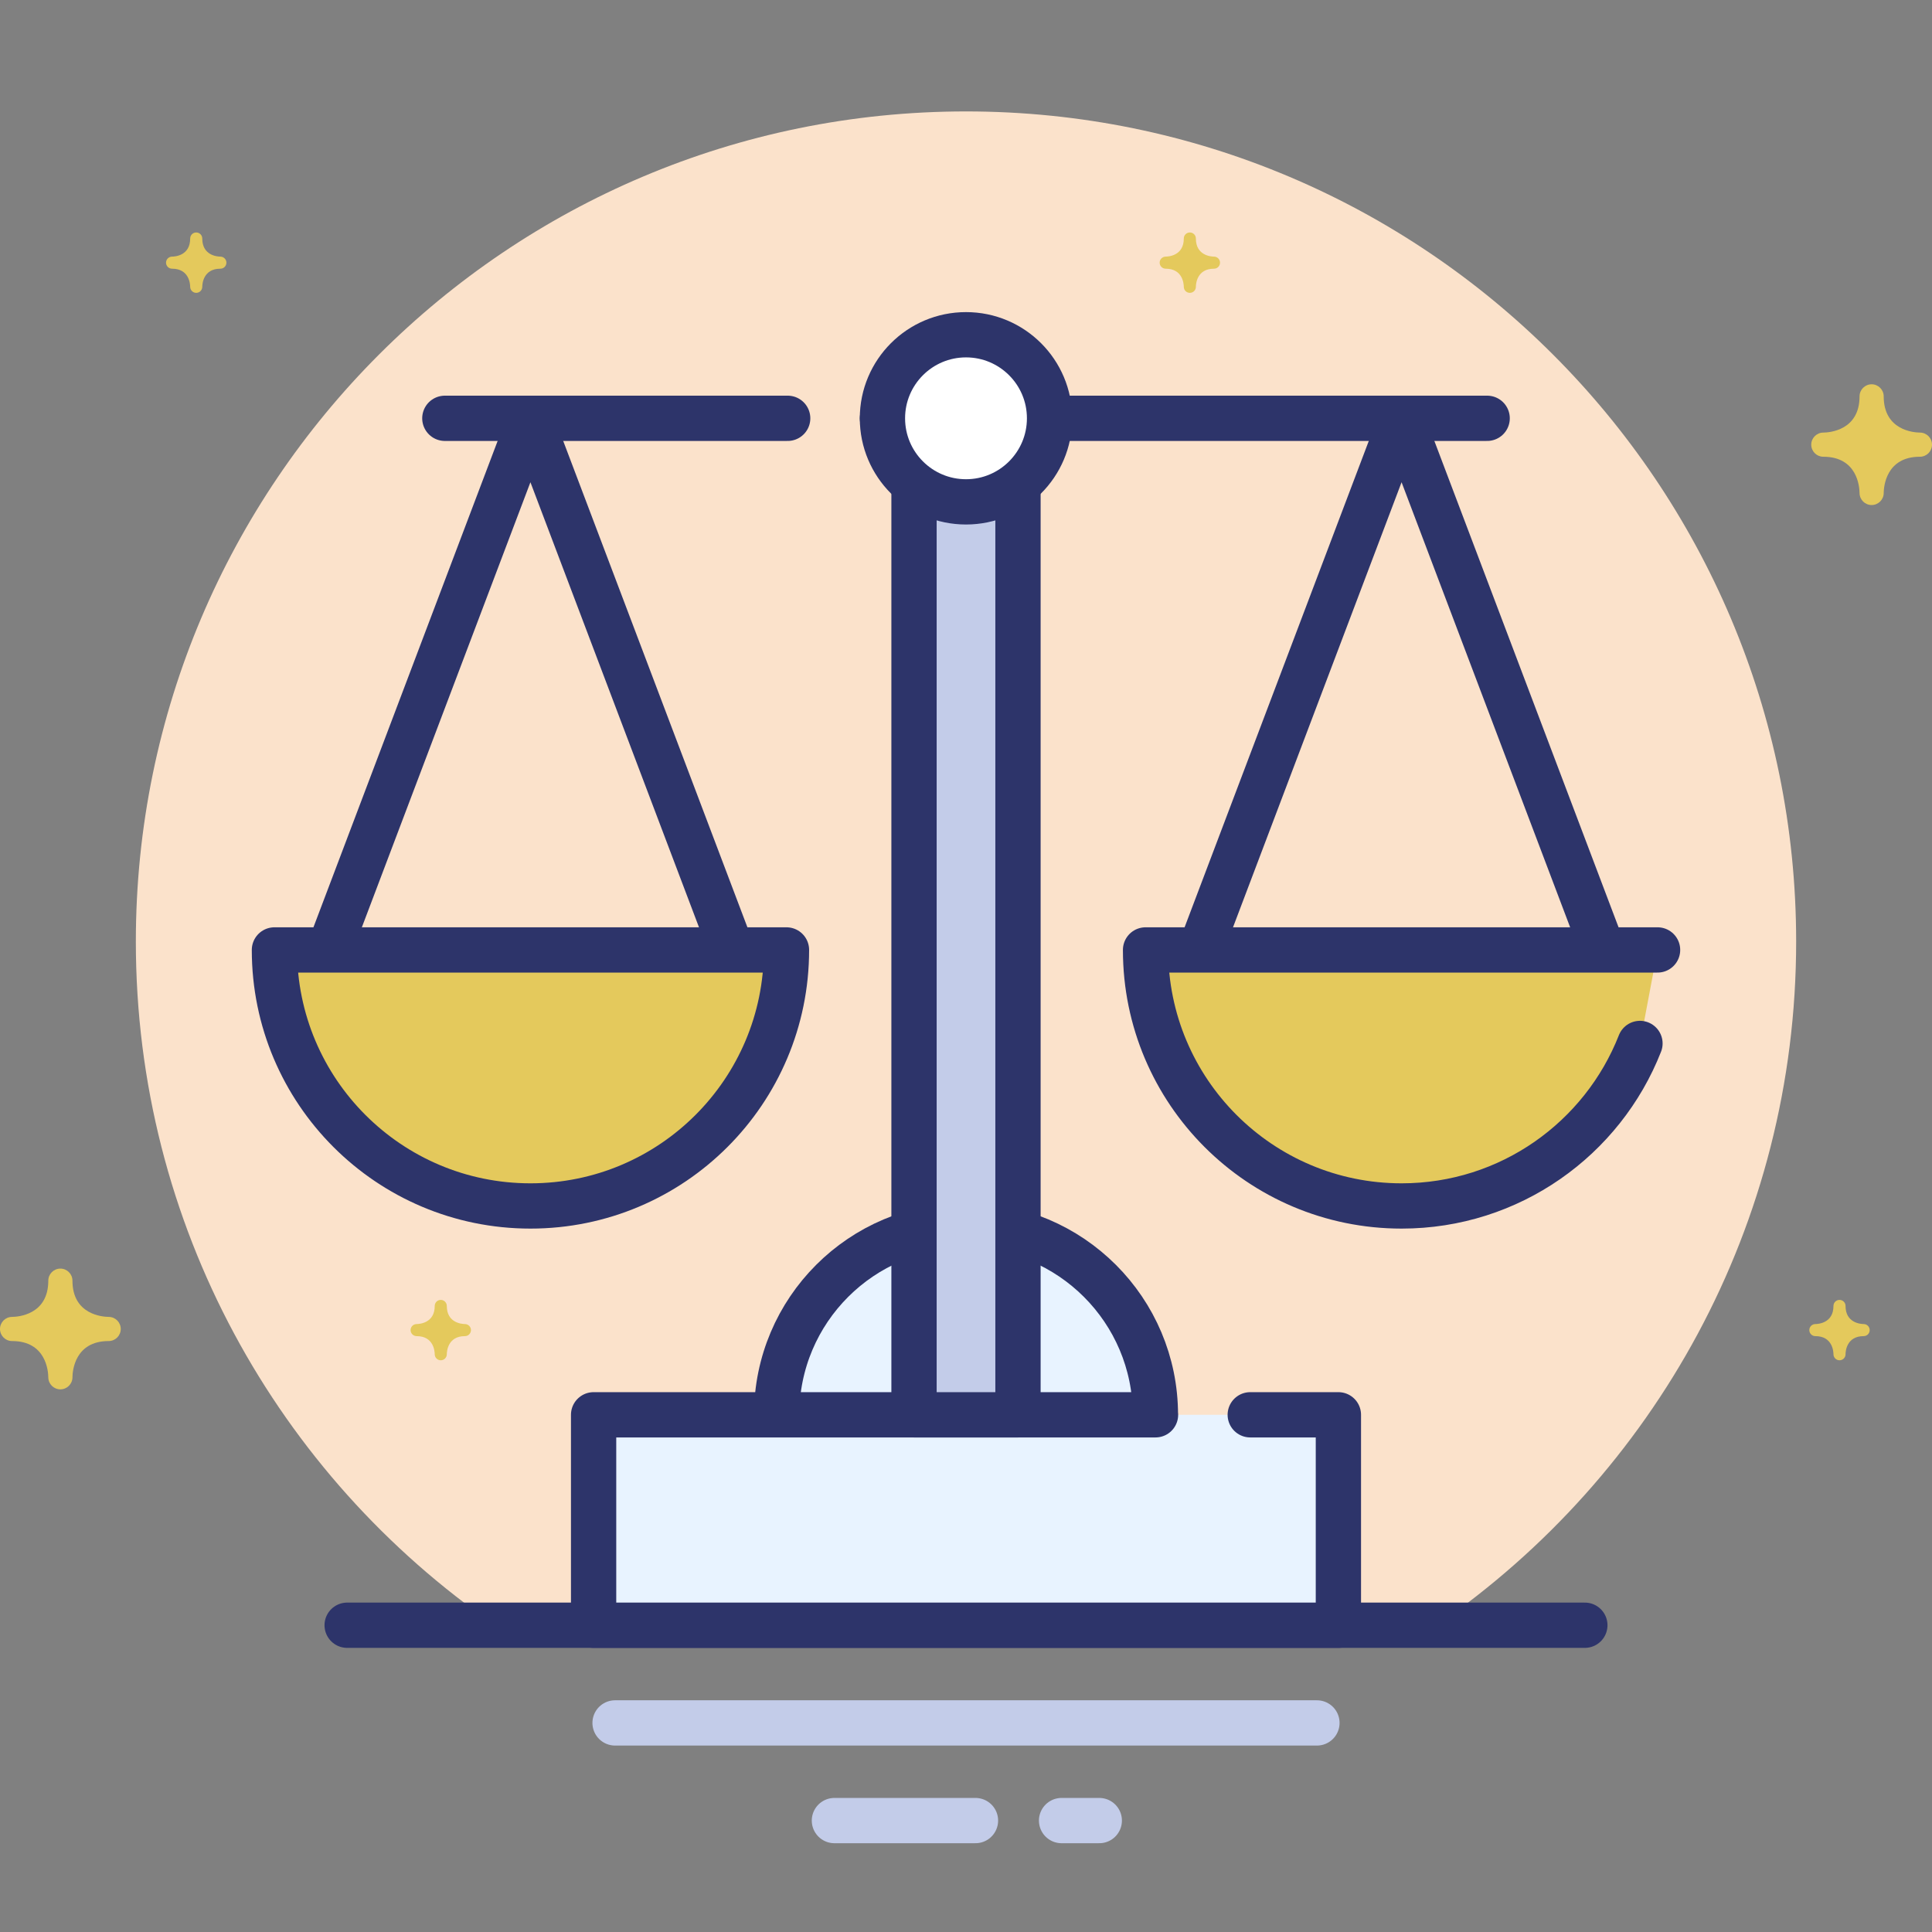 <?xml version="1.0" encoding="utf-8"?>
<!-- Generator: Adobe Illustrator 17.0.0, SVG Export Plug-In . SVG Version: 6.00 Build 0)  -->
<!DOCTYPE svg PUBLIC "-//W3C//DTD SVG 1.1//EN" "http://www.w3.org/Graphics/SVG/1.1/DTD/svg11.dtd">
<svg version="1.1" xmlns="http://www.w3.org/2000/svg" xmlns:xlink="http://www.w3.org/1999/xlink" x="0px" y="0px" width="64px"
	 height="64px" viewBox="0 0 64 64" enable-background="new 0 0 64 64" xml:space="preserve">
<rect x="0" y="0" width="64" height="64" fill="#808080" stroke="none"/>
<g id="Layer_4">
</g>
<g id="Layer_3">
</g>
<g id="Layer_2">
</g>
<g id="Layer_1">
</g>
<g id="Layer_5">
	<g>
		<g>
			<path fill="#FBE2CB" d="M59.5,31.191c0-15.188-12.312-27.5-27.5-27.5S4.5,16.003,4.5,31.191c0,9.396,4.715,17.687,11.905,22.647
				h31.191C54.785,48.878,59.5,40.587,59.5,31.191z"/>
		</g>
		
			<line fill="none" stroke="#2D346A" stroke-width="1.5" stroke-linecap="round" stroke-miterlimit="10" x1="11.5" y1="53.838" x2="52.5" y2="53.838"/>
		
			<line fill="none" stroke="#C3CCE9" stroke-width="1.5" stroke-linecap="round" stroke-linejoin="round" stroke-miterlimit="10" x1="20.375" y1="57.074" x2="43.625" y2="57.074"/>
		
			<line fill="none" stroke="#C3CCE9" stroke-width="1.5" stroke-linecap="round" stroke-linejoin="round" stroke-miterlimit="10" x1="27.641" y1="60.309" x2="32.314" y2="60.309"/>
		
			<line fill="none" stroke="#C3CCE9" stroke-width="1.5" stroke-linecap="round" stroke-linejoin="round" stroke-miterlimit="10" x1="35.166" y1="60.309" x2="36.415" y2="60.309"/>
	</g>
	<g>
		
			<path fill="#E4C95C" stroke="#2D346A" stroke-width="1.5" stroke-linecap="round" stroke-linejoin="round" stroke-miterlimit="10" d="
			M9.091,31.468c0,4.684,3.797,8.481,8.481,8.481s8.481-3.797,8.481-8.481H9.091z"/>
		<polyline fill="none" stroke="#2D346A" stroke-width="1.5" stroke-linejoin="round" stroke-miterlimit="10" points="
			24.241,31.468 17.571,13.857 10.901,31.468 		"/>
		<g>
			
				<path fill="#E4C95C" stroke="#2D346A" stroke-width="1.5" stroke-linecap="round" stroke-linejoin="round" stroke-miterlimit="10" d="
				M54.909,31.468H37.948c0,4.684,3.797,8.481,8.481,8.481c3.591,0,6.66-2.231,7.897-5.383"/>
			<polyline fill="none" stroke="#2D346A" stroke-width="1.5" stroke-linejoin="round" stroke-miterlimit="10" points="
				53.099,31.468 46.429,13.857 39.759,31.468 			"/>
		</g>
		
			<line fill="none" stroke="#2D346A" stroke-width="1.5" stroke-linecap="round" stroke-linejoin="round" stroke-miterlimit="10" x1="29.232" y1="13.857" x2="49.264" y2="13.857"/>
		
			<line fill="none" stroke="#2D346A" stroke-width="1.5" stroke-linecap="round" stroke-linejoin="round" stroke-miterlimit="10" x1="14.736" y1="13.857" x2="26.093" y2="13.857"/>
		
			<path fill="#E8F3FF" stroke="#2D346A" stroke-width="1.5" stroke-linecap="round" stroke-linejoin="round" stroke-miterlimit="10" d="
			M41.416,46.867h2.92v6.971H19.664v-6.971h18.614l-0.004,0c0-3.465-2.809-6.273-6.273-6.273s-6.273,2.809-6.273,6.273"/>
		<polyline fill="#C3CCE9" stroke="#2D346A" stroke-width="1.5" stroke-linejoin="round" stroke-miterlimit="10" points="
			33.722,16.008 33.722,46.867 30.278,46.867 30.278,16.008 		"/>
		
			<circle fill="#FFFFFF" stroke="#2D346A" stroke-width="1.5" stroke-linecap="round" stroke-linejoin="round" stroke-miterlimit="10" cx="32" cy="13.857" r="2.768"/>
	</g>
	<path fill="#E4C95C" d="M61.6,16.332c-0.002-0.201-0.071-1.202-1.2-1.202c-0.002,0-0.002,0-0.003,0c-0.002,0-0.003,0-0.005,0h0
		c-0.001,0-0.001,0-0.001,0H60.39c0,0-0.001,0-0.002,0C60.173,15.124,60,14.948,60,14.73c0-0.22,0.178-0.399,0.398-0.4
		c0.201-0.002,1.202-0.071,1.202-1.2c0-0.221,0.179-0.4,0.4-0.4c0.221,0,0.4,0.179,0.4,0.4c0,1.129,1.001,1.198,1.202,1.2
		c0.22,0.001,0.398,0.18,0.398,0.4c0,0.221-0.179,0.4-0.4,0.4c-1.129,0-1.198,1.002-1.2,1.2c0,0.002,0,0.002,0,0.002
		c0,0.003-0.001,0.006,0,0.006v0.001v0.001c0,0,0,0.001,0,0.002c-0.006,0.215-0.183,0.388-0.4,0.388
		C61.78,16.73,61.601,16.552,61.6,16.332z"/>
	<path fill="#E4C95C" d="M14.401,44.862c-0.001-0.101-0.036-0.601-0.6-0.601H13.8h-0.002h0h-0.001h-0.001h0
		c-0.108-0.003-0.195-0.091-0.195-0.2c0-0.11,0.089-0.199,0.199-0.2c0.101-0.001,0.601-0.036,0.601-0.6c0-0.111,0.089-0.2,0.2-0.2
		s0.2,0.089,0.2,0.2c0,0.564,0.5,0.599,0.601,0.6c0.11,0.001,0.199,0.09,0.199,0.2c0,0.111-0.089,0.2-0.2,0.2
		c-0.565,0-0.599,0.501-0.6,0.6v0.001c0,0.001-0.001,0.003-0.001,0.003c0.001,0,0.001,0,0.001,0v0.001v0.001
		c-0.003,0.108-0.091,0.194-0.2,0.194C14.491,45.061,14.402,44.972,14.401,44.862z"/>
	<path fill="#E4C95C" d="M60.736,44.862c-0.001-0.101-0.036-0.601-0.6-0.601h-0.001h-0.002h0h-0.001h-0.001h0
		c-0.108-0.003-0.195-0.091-0.195-0.2c0-0.11,0.089-0.199,0.199-0.2c0.101-0.001,0.601-0.036,0.601-0.6c0-0.111,0.089-0.2,0.2-0.2
		s0.2,0.089,0.2,0.2c0,0.564,0.5,0.599,0.601,0.6c0.11,0.001,0.199,0.09,0.199,0.2c0,0.111-0.089,0.2-0.2,0.2
		c-0.565,0-0.599,0.501-0.6,0.6v0.001c0,0.001-0.001,0.003-0.001,0.003c0.001,0,0.001,0,0.001,0v0.001v0.001
		c-0.003,0.108-0.091,0.194-0.2,0.194C60.826,45.061,60.737,44.972,60.736,44.862z"/>
	<path fill="#E4C95C" d="M39.215,9.502c-0.001-0.101-0.036-0.601-0.6-0.601h-0.001h-0.002h0H38.61H38.61h0
		c-0.108-0.003-0.195-0.091-0.195-0.2c0-0.11,0.089-0.199,0.199-0.2c0.101-0.001,0.601-0.036,0.601-0.6c0-0.111,0.089-0.2,0.2-0.2
		s0.2,0.089,0.2,0.2c0,0.564,0.5,0.599,0.601,0.6c0.11,0.001,0.199,0.09,0.199,0.2c0,0.111-0.089,0.2-0.2,0.2
		c-0.565,0-0.599,0.501-0.6,0.6v0.001c0,0.001-0.001,0.003-0.001,0.003c0.001,0,0.001,0,0.001,0v0.001v0.001
		c-0.003,0.108-0.091,0.194-0.2,0.194C39.305,9.701,39.215,9.612,39.215,9.502z"/>
	<path fill="#E4C95C" d="M6.3,9.502C6.299,9.402,6.264,8.901,5.7,8.901H5.699H5.696h0H5.696H5.695h0C5.587,8.898,5.5,8.81,5.5,8.701
		c0-0.11,0.089-0.199,0.199-0.2C5.8,8.5,6.3,8.466,6.3,7.901c0-0.111,0.089-0.2,0.2-0.2c0.111,0,0.2,0.089,0.2,0.2
		c0,0.564,0.5,0.599,0.601,0.6c0.11,0.001,0.199,0.09,0.199,0.2c0,0.111-0.089,0.2-0.2,0.2c-0.565,0-0.599,0.501-0.6,0.6
		c0,0.001,0,0.001,0,0.001c0,0.001-0.001,0.003-0.001,0.003c0.001,0,0.001,0,0.001,0v0.001v0.001C6.697,9.615,6.609,9.701,6.5,9.701
		C6.39,9.701,6.301,9.612,6.3,9.502z"/>
	<path fill="#E4C95C" d="M1.6,45.626c-0.002-0.201-0.071-1.202-1.2-1.202c-0.002,0-0.002,0-0.003,0c-0.002,0-0.003,0-0.005,0h0
		c-0.001,0-0.001,0-0.001,0H0.39c0,0-0.001,0-0.002,0C0.173,44.418,0,44.241,0,44.024c0-0.22,0.178-0.399,0.398-0.4
		c0.201-0.002,1.202-0.071,1.202-1.2c0-0.221,0.179-0.4,0.4-0.4s0.4,0.179,0.4,0.4c0,1.129,1.001,1.198,1.202,1.2
		C3.822,43.625,4,43.804,4,44.024c0,0.221-0.179,0.4-0.4,0.4c-1.129,0-1.198,1.002-1.2,1.2c0,0.002,0,0.002,0,0.002
		c0,0.003-0.001,0.006,0,0.006v0.001v0.001c0,0,0,0.001,0,0.002c-0.006,0.215-0.183,0.388-0.4,0.388
		C1.78,46.024,1.601,45.846,1.6,45.626z"/>
</g>
</svg>
